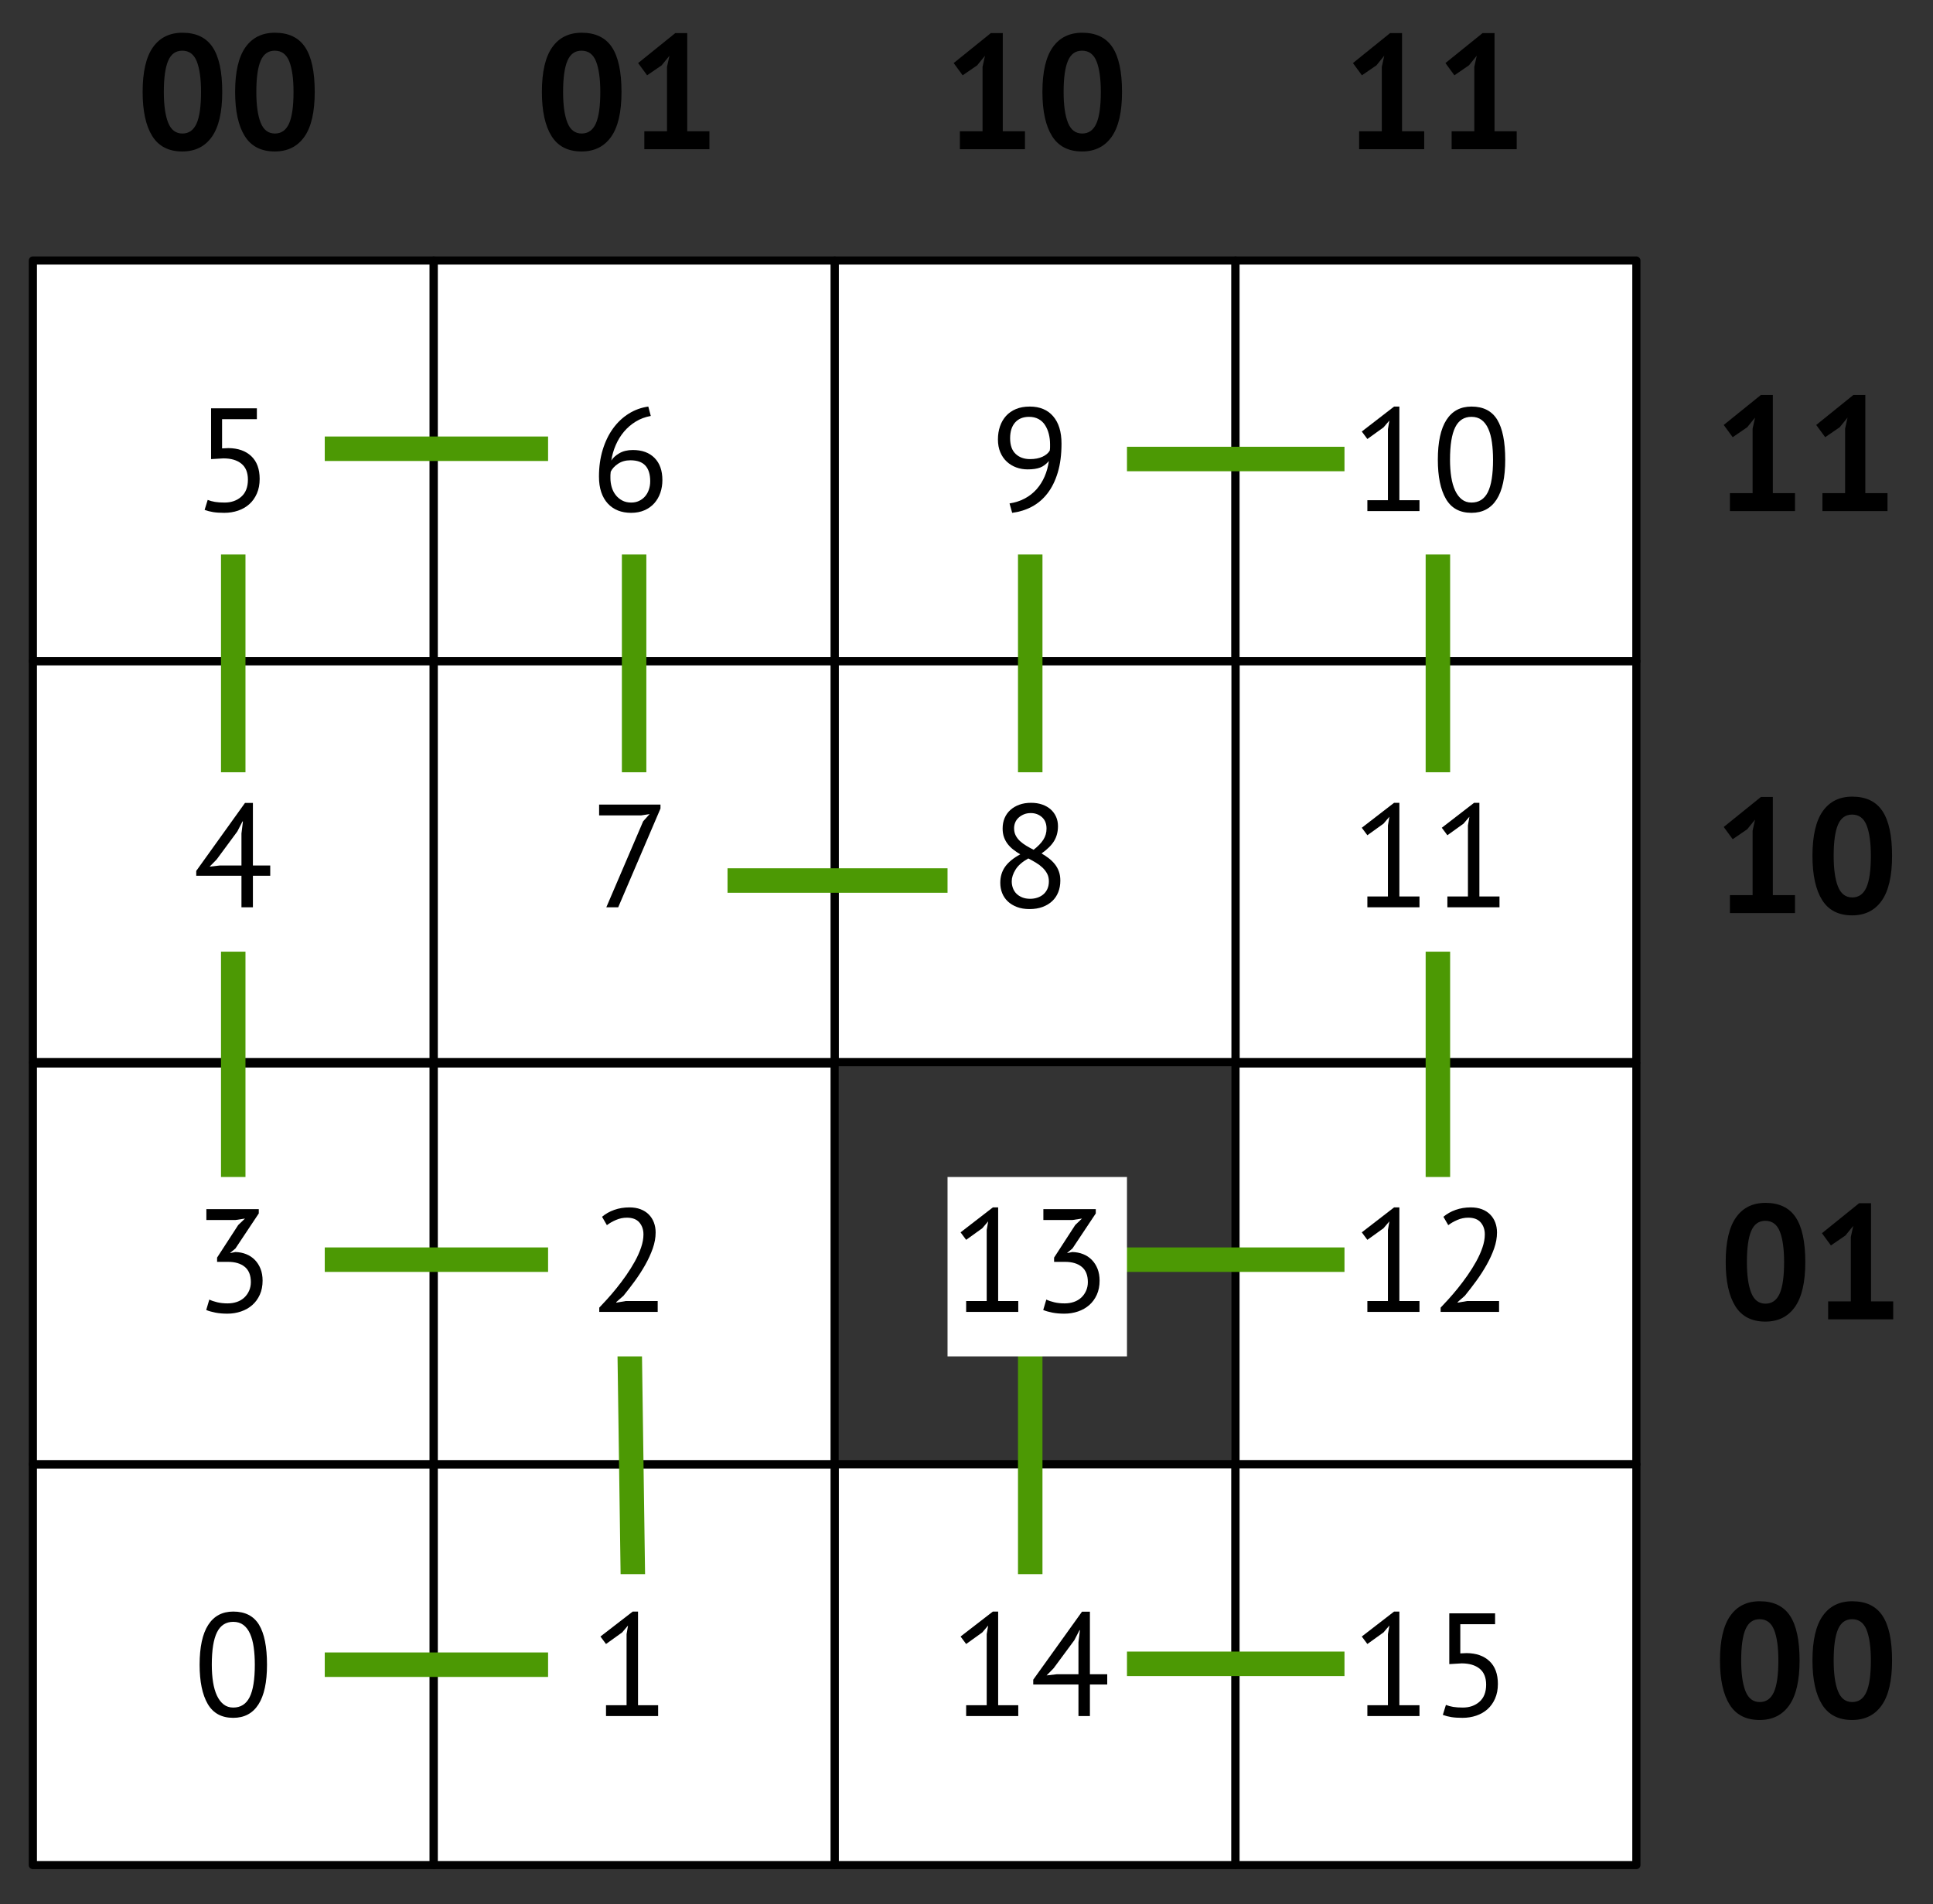 <?xml version="1.0" encoding="UTF-8" standalone="no"?>
<!DOCTYPE svg PUBLIC "-//W3C//DTD SVG 1.1//EN" "http://www.w3.org/Graphics/SVG/1.1/DTD/svg11.dtd">
<svg width="100%" height="100%" viewBox="0 0 474 467" version="1.1" xmlns="http://www.w3.org/2000/svg" xmlns:xlink="http://www.w3.org/1999/xlink" xml:space="preserve" xmlns:serif="http://www.serif.com/" style="fill-rule:evenodd;clip-rule:evenodd;stroke-linejoin:round;stroke-miterlimit:10;">
    <rect x="0" y="0" width="474" height="467" fill="#333333" stroke="none"/>
    <rect id="polygon_triangulation" x="-4942" y="-3278" width="8206" height="4260" style="fill:none;"/>
    <g id="polygon_triangulation1" serif:id="polygon_triangulation">
        <g id="TIN-vertices" serif:id="TIN vertices">
        </g>
        <g id="TIN-edges" serif:id="TIN edges">
        </g>
        <rect x="8.061" y="63.897" width="98.3" height="98.3" style="fill:white;stroke:black;stroke-width:2px;"/>
        <rect x="204.661" y="63.897" width="98.3" height="98.3" style="fill:white;stroke:black;stroke-width:2px;"/>
        <rect x="8.061" y="359.143" width="98.3" height="98.3" style="fill:white;stroke:black;stroke-width:2px;"/>
        <rect x="204.661" y="359.143" width="98.3" height="98.3" style="fill:white;stroke:black;stroke-width:2px;"/>
        <rect x="106.361" y="63.897" width="98.3" height="98.3" style="fill:white;stroke:black;stroke-width:2px;"/>
        <rect x="302.961" y="63.897" width="98.3" height="98.3" style="fill:white;stroke:black;stroke-width:2px;"/>
        <rect x="302.961" y="260.843" width="98.3" height="98.3" style="fill:white;stroke:black;stroke-width:2px;"/>
        <rect x="106.361" y="359.143" width="98.3" height="98.3" style="fill:white;stroke:black;stroke-width:2px;"/>
        <rect x="302.961" y="162.197" width="98.3" height="98.3" style="fill:white;stroke:black;stroke-width:2px;"/>
        <rect x="302.961" y="359.143" width="98.3" height="98.3" style="fill:white;stroke:black;stroke-width:2px;"/>
        <path d="M421.763,407.253C421.763,402.346 422.603,398.7 424.283,396.313C425.963,393.926 428.376,392.733 431.523,392.733C434.883,392.733 437.35,393.913 438.923,396.273C440.496,398.633 441.283,402.293 441.283,407.253C441.283,412.186 440.436,415.853 438.743,418.253C437.05,420.653 434.63,421.853 431.483,421.853C428.15,421.853 425.696,420.593 424.123,418.073C422.55,415.553 421.763,411.946 421.763,407.253ZM426.963,407.253C426.963,410.506 427.316,413.02 428.023,414.793C428.73,416.566 429.896,417.453 431.523,417.453C433.096,417.453 434.25,416.64 434.983,415.013C435.716,413.386 436.083,410.8 436.083,407.253C436.083,404.026 435.736,401.533 435.043,399.773C434.35,398.013 433.163,397.133 431.483,397.133C429.883,397.133 428.73,397.96 428.023,399.613C427.316,401.266 426.963,403.813 426.963,407.253Z" style="fill-rule:nonzero;"/>
        <path d="M444.443,407.253C444.443,402.346 445.283,398.7 446.963,396.313C448.643,393.926 451.056,392.733 454.203,392.733C457.563,392.733 460.03,393.913 461.603,396.273C463.176,398.633 463.963,402.293 463.963,407.253C463.963,412.186 463.116,415.853 461.423,418.253C459.73,420.653 457.31,421.853 454.163,421.853C450.83,421.853 448.376,420.593 446.803,418.073C445.23,415.553 444.443,411.946 444.443,407.253ZM449.643,407.253C449.643,410.506 449.996,413.02 450.703,414.793C451.41,416.566 452.576,417.453 454.203,417.453C455.776,417.453 456.93,416.64 457.663,415.013C458.396,413.386 458.763,410.8 458.763,407.253C458.763,404.026 458.416,401.533 457.723,399.773C457.03,398.013 455.843,397.133 454.163,397.133C452.563,397.133 451.41,397.96 450.703,399.613C449.996,401.266 449.643,403.813 449.643,407.253Z" style="fill-rule:nonzero;"/>
        <path d="M34.976,22.549C34.976,17.642 35.816,13.995 37.496,11.609C39.176,9.222 41.589,8.029 44.736,8.029C48.096,8.029 50.562,9.209 52.136,11.569C53.709,13.929 54.496,17.589 54.496,22.549C54.496,27.482 53.649,31.149 51.956,33.549C50.262,35.949 47.842,37.149 44.696,37.149C41.362,37.149 38.909,35.889 37.336,33.369C35.762,30.849 34.976,27.242 34.976,22.549ZM40.176,22.549C40.176,25.802 40.529,28.315 41.236,30.089C41.942,31.862 43.109,32.749 44.736,32.749C46.309,32.749 47.462,31.935 48.196,30.309C48.929,28.682 49.296,26.095 49.296,22.549C49.296,19.322 48.949,16.829 48.256,15.069C47.562,13.309 46.376,12.429 44.696,12.429C43.096,12.429 41.942,13.255 41.236,14.909C40.529,16.562 40.176,19.109 40.176,22.549Z" style="fill-rule:nonzero;"/>
        <path d="M57.656,22.549C57.656,17.642 58.496,13.995 60.176,11.609C61.856,9.222 64.269,8.029 67.416,8.029C70.776,8.029 73.242,9.209 74.816,11.569C76.389,13.929 77.176,17.589 77.176,22.549C77.176,27.482 76.329,31.149 74.636,33.549C72.942,35.949 70.522,37.149 67.376,37.149C64.042,37.149 61.589,35.889 60.016,33.369C58.442,30.849 57.656,27.242 57.656,22.549ZM62.856,22.549C62.856,25.802 63.209,28.315 63.916,30.089C64.622,31.862 65.789,32.749 67.416,32.749C68.989,32.749 70.142,31.935 70.876,30.309C71.609,28.682 71.976,26.095 71.976,22.549C71.976,19.322 71.629,16.829 70.936,15.069C70.242,13.309 69.056,12.429 67.376,12.429C65.776,12.429 64.622,13.255 63.916,14.909C63.209,16.562 62.856,19.109 62.856,22.549Z" style="fill-rule:nonzero;"/>
        <path d="M235.376,32.189L240.936,32.189L240.936,16.389L241.536,13.669L239.616,16.029L236.056,18.469L233.856,15.469L242.976,8.109L245.896,8.109L245.896,32.189L251.336,32.189L251.336,36.589L235.376,36.589L235.376,32.189Z" style="fill-rule:nonzero;"/>
        <path d="M255.616,22.549C255.616,17.642 256.456,13.995 258.136,11.609C259.816,9.222 262.229,8.029 265.376,8.029C268.736,8.029 271.202,9.209 272.776,11.569C274.349,13.929 275.136,17.589 275.136,22.549C275.136,27.482 274.289,31.149 272.596,33.549C270.902,35.949 268.482,37.149 265.336,37.149C262.002,37.149 259.549,35.889 257.976,33.369C256.402,30.849 255.616,27.242 255.616,22.549ZM260.816,22.549C260.816,25.802 261.169,28.315 261.876,30.089C262.582,31.862 263.749,32.749 265.376,32.749C266.949,32.749 268.102,31.935 268.836,30.309C269.569,28.682 269.936,26.095 269.936,22.549C269.936,19.322 269.589,16.829 268.896,15.069C268.202,13.309 267.016,12.429 265.336,12.429C263.736,12.429 262.582,13.255 261.876,14.909C261.169,16.562 260.816,19.109 260.816,22.549Z" style="fill-rule:nonzero;"/>
        <path d="M132.881,22.549C132.881,17.642 133.721,13.995 135.401,11.609C137.081,9.222 139.494,8.029 142.641,8.029C146.001,8.029 148.468,9.209 150.041,11.569C151.614,13.929 152.401,17.589 152.401,22.549C152.401,27.482 151.554,31.149 149.861,33.549C148.168,35.949 145.748,37.149 142.601,37.149C139.268,37.149 136.814,35.889 135.241,33.369C133.668,30.849 132.881,27.242 132.881,22.549ZM138.081,22.549C138.081,25.802 138.434,28.315 139.141,30.089C139.848,31.862 141.014,32.749 142.641,32.749C144.214,32.749 145.368,31.935 146.101,30.309C146.834,28.682 147.201,26.095 147.201,22.549C147.201,19.322 146.854,16.829 146.161,15.069C145.468,13.309 144.281,12.429 142.601,12.429C141.001,12.429 139.848,13.255 139.141,14.909C138.434,16.562 138.081,19.109 138.081,22.549Z" style="fill-rule:nonzero;"/>
        <path d="M158.001,32.189L163.561,32.189L163.561,16.389L164.161,13.669L162.241,16.029L158.681,18.469L156.481,15.469L165.601,8.109L168.521,8.109L168.521,32.189L173.961,32.189L173.961,36.589L158.001,36.589L158.001,32.189Z" style="fill-rule:nonzero;"/>
        <path d="M333.281,32.189L338.841,32.189L338.841,16.389L339.441,13.669L337.521,16.029L333.961,18.469L331.761,15.469L340.881,8.109L343.801,8.109L343.801,32.189L349.241,32.189L349.241,36.589L333.281,36.589L333.281,32.189Z" style="fill-rule:nonzero;"/>
        <path d="M355.961,32.189L361.521,32.189L361.521,16.389L362.121,13.669L360.201,16.029L356.641,18.469L354.441,15.469L363.561,8.109L366.481,8.109L366.481,32.189L371.921,32.189L371.921,36.589L355.961,36.589L355.961,32.189Z" style="fill-rule:nonzero;"/>
        <path d="M424.203,219.548L429.763,219.548L429.763,203.748L430.363,201.028L428.443,203.388L424.883,205.828L422.683,202.828L431.803,195.468L434.723,195.468L434.723,219.548L440.163,219.548L440.163,223.948L424.203,223.948L424.203,219.548Z" style="fill-rule:nonzero;"/>
        <path d="M444.443,209.908C444.443,205.001 445.283,201.355 446.963,198.968C448.643,196.581 451.056,195.388 454.203,195.388C457.563,195.388 460.03,196.568 461.603,198.928C463.176,201.288 463.963,204.948 463.963,209.908C463.963,214.841 463.116,218.508 461.423,220.908C459.73,223.308 457.31,224.508 454.163,224.508C450.83,224.508 448.376,223.248 446.803,220.728C445.23,218.208 444.443,214.601 444.443,209.908ZM449.643,209.908C449.643,213.161 449.996,215.675 450.703,217.448C451.41,219.221 452.576,220.108 454.203,220.108C455.776,220.108 456.93,219.295 457.663,217.668C458.396,216.041 458.763,213.455 458.763,209.908C458.763,206.681 458.416,204.188 457.723,202.428C457.03,200.668 455.843,199.788 454.163,199.788C452.563,199.788 451.41,200.615 450.703,202.268C449.996,203.921 449.643,206.468 449.643,209.908Z" style="fill-rule:nonzero;"/>
        <path d="M423.167,309.543C423.167,304.637 424.007,300.99 425.687,298.603C427.367,296.217 429.78,295.023 432.927,295.023C436.287,295.023 438.754,296.203 440.327,298.563C441.9,300.923 442.687,304.583 442.687,309.543C442.687,314.477 441.84,318.143 440.147,320.543C438.454,322.943 436.034,324.143 432.887,324.143C429.554,324.143 427.1,322.883 425.527,320.363C423.954,317.843 423.167,314.237 423.167,309.543ZM428.367,309.543C428.367,312.797 428.72,315.31 429.427,317.083C430.134,318.857 431.3,319.743 432.927,319.743C434.5,319.743 435.654,318.93 436.387,317.303C437.12,315.677 437.487,313.09 437.487,309.543C437.487,306.317 437.14,303.823 436.447,302.063C435.754,300.303 434.567,299.423 432.887,299.423C431.287,299.423 430.134,300.25 429.427,301.903C428.72,303.557 428.367,306.103 428.367,309.543Z" style="fill-rule:nonzero;"/>
        <path d="M448.287,319.183L453.847,319.183L453.847,303.383L454.447,300.663L452.527,303.023L448.967,305.463L446.767,302.463L455.887,295.103L458.807,295.103L458.807,319.183L464.247,319.183L464.247,323.583L448.287,323.583L448.287,319.183Z" style="fill-rule:nonzero;"/>
        <path d="M424.203,120.948L429.763,120.948L429.763,105.148L430.363,102.428L428.443,104.788L424.883,107.228L422.683,104.228L431.803,96.868L434.723,96.868L434.723,120.948L440.163,120.948L440.163,125.348L424.203,125.348L424.203,120.948Z" style="fill-rule:nonzero;"/>
        <path d="M446.883,120.948L452.443,120.948L452.443,105.148L453.043,102.428L451.123,104.788L447.563,107.228L445.363,104.228L454.483,96.868L457.403,96.868L457.403,120.948L462.843,120.948L462.843,125.348L446.883,125.348L446.883,120.948Z" style="fill-rule:nonzero;"/>
        <rect x="8.061" y="260.843" width="98.3" height="98.3" style="fill:white;stroke:black;stroke-width:2px;"/>
        <rect x="8.061" y="162.197" width="98.3" height="98.3" style="fill:white;stroke:black;stroke-width:2px;"/>
        <rect x="204.661" y="162.197" width="98.3" height="98.3" style="fill:white;stroke:black;stroke-width:2px;"/>
        <rect x="106.361" y="260.843" width="98.3" height="98.3" style="fill:white;stroke:black;stroke-width:2px;"/>
        <rect x="106.361" y="162.197" width="98.3" height="98.3" style="fill:white;stroke:black;stroke-width:2px;"/>
        <path d="M57.193,408.293L155.493,408.293L154.094,308.949L57.193,308.949L57.193,110.066L155.493,110.066L155.493,215.958L252.628,215.958L252.628,112.575L352.592,112.575L352.592,308.949L252.628,308.949L252.628,408.077L350.743,408.077" style="fill:none;stroke:rgb(76,153,4);stroke-width:6px;"/>
        <g id="halos">
            <rect x="329.688" y="92" width="44" height="44" style="fill:white;"/>
            <rect x="329.688" y="288.675" width="44" height="44" style="fill:white;"/>
            <rect x="329.688" y="189.409" width="44" height="44" style="fill:white;"/>
            <rect x="329.688" y="386.084" width="44" height="44" style="fill:white;"/>
            <rect x="232.35" y="92" width="44" height="44" style="fill:white;"/>
            <rect x="232.35" y="288.675" width="44" height="44" style="fill:white;"/>
            <rect x="232.35" y="189.409" width="44" height="44" style="fill:white;"/>
            <rect x="232.35" y="386.084" width="44" height="44" style="fill:white;"/>
            <rect x="134.398" y="92" width="44" height="44" style="fill:white;"/>
            <rect x="134.398" y="288.675" width="44" height="44" style="fill:white;"/>
            <rect x="134.398" y="189.409" width="44" height="44" style="fill:white;"/>
            <rect x="134.398" y="386.084" width="44" height="44" style="fill:white;"/>
            <rect x="35.634" y="92" width="44" height="44" style="fill:white;"/>
            <rect x="35.634" y="288.675" width="44" height="44" style="fill:white;"/>
            <rect x="35.634" y="189.409" width="44" height="44" style="fill:white;"/>
            <rect x="35.634" y="386.084" width="44" height="44" style="fill:white;"/>
        </g>
        <g id="halos1" serif:id="halos">
        </g>
        <g id="digits">
            <path d="M48.949,408.293C48.949,403.973 49.651,400.721 51.055,398.537C52.459,396.353 54.505,395.261 57.193,395.261C60.097,395.261 62.203,396.335 63.511,398.483C64.819,400.631 65.473,403.901 65.473,408.293C65.473,412.613 64.771,415.865 63.367,418.049C61.963,420.233 59.905,421.325 57.193,421.325C54.337,421.325 52.249,420.185 50.929,417.905C49.609,415.625 48.949,412.421 48.949,408.293ZM51.937,408.293C51.937,409.853 52.039,411.275 52.243,412.559C52.447,413.843 52.765,414.947 53.197,415.871C53.629,416.795 54.175,417.515 54.835,418.031C55.495,418.547 56.281,418.805 57.193,418.805C59.017,418.805 60.355,417.959 61.207,416.267C62.059,414.575 62.485,411.917 62.485,408.293C62.485,406.757 62.395,405.341 62.215,404.045C62.035,402.749 61.735,401.633 61.315,400.697C60.895,399.761 60.349,399.041 59.677,398.537C59.005,398.033 58.177,397.781 57.193,397.781C55.393,397.781 54.067,398.633 53.215,400.337C52.363,402.041 51.937,404.693 51.937,408.293Z" style="fill-rule:nonzero;"/>
            <path d="M55.825,319.677C56.641,319.677 57.397,319.557 58.093,319.317C58.789,319.077 59.389,318.723 59.893,318.255C60.397,317.787 60.793,317.229 61.081,316.581C61.369,315.933 61.513,315.225 61.513,314.457C61.513,312.777 61.015,311.529 60.019,310.713C59.023,309.897 57.649,309.489 55.897,309.489L53.233,309.489L53.233,308.445L58.417,300.453L60.073,298.869L57.733,299.229L50.605,299.229L50.605,296.565L63.457,296.565L63.457,297.609L57.733,306.213L56.473,307.257L56.473,307.329L57.697,307.077C58.657,307.101 59.545,307.275 60.361,307.599C61.177,307.923 61.885,308.391 62.485,309.003C63.085,309.615 63.553,310.347 63.889,311.199C64.225,312.051 64.393,313.017 64.393,314.097C64.393,315.393 64.165,316.545 63.709,317.553C63.253,318.561 62.635,319.407 61.855,320.091C61.075,320.775 60.157,321.297 59.101,321.657C58.045,322.017 56.929,322.197 55.753,322.197C54.673,322.197 53.701,322.113 52.837,321.945C51.973,321.777 51.217,321.561 50.569,321.297L51.325,318.741C51.877,319.005 52.531,319.227 53.287,319.407C54.043,319.587 54.889,319.677 55.825,319.677Z" style="fill-rule:nonzero;"/>
            <path d="M66.265,214.792L62.017,214.792L62.017,222.532L59.209,222.532L59.209,214.792L48.121,214.792L48.121,213.604L60.073,196.936L62.017,196.936L62.017,212.272L66.265,212.272L66.265,214.792ZM59.209,204.424L59.569,201.472L59.461,201.472L58.201,203.92L53.125,210.796L51.397,212.56L53.917,212.272L59.209,212.272L59.209,204.424Z" style="fill-rule:nonzero;"/>
            <path d="M55.069,123.26C56.725,123.26 58.093,122.78 59.173,121.82C60.253,120.86 60.793,119.468 60.793,117.644C60.793,115.892 60.259,114.584 59.191,113.72C58.123,112.856 56.653,112.424 54.781,112.424L51.757,112.604L51.757,100.148L62.989,100.148L62.989,102.812L54.457,102.812L54.457,109.976L56.005,109.904C58.381,109.928 60.253,110.588 61.621,111.884C62.989,113.18 63.673,115.04 63.673,117.464C63.673,118.808 63.445,120.002 62.989,121.046C62.533,122.09 61.915,122.96 61.135,123.656C60.355,124.352 59.437,124.88 58.381,125.24C57.325,125.6 56.197,125.78 54.997,125.78C53.917,125.78 53.005,125.72 52.261,125.6C51.517,125.48 50.821,125.3 50.173,125.06L50.929,122.612C51.481,122.828 52.075,122.99 52.711,123.098C53.347,123.206 54.133,123.26 55.069,123.26Z" style="fill-rule:nonzero;"/>
            <path d="M148.604,418.229L153.644,418.229L153.644,400.805L154.004,398.681L152.564,400.373L148.604,403.217L147.236,401.381L155.156,395.261L156.452,395.261L156.452,418.229L161.384,418.229L161.384,420.893L148.604,420.893L148.604,418.229Z" style="fill-rule:nonzero;"/>
            <path d="M160.772,302.289C160.772,303.561 160.538,304.863 160.07,306.195C159.602,307.527 158.99,308.865 158.234,310.209C157.478,311.553 156.632,312.867 155.696,314.151C154.76,315.435 153.824,316.653 152.888,317.805L151.124,319.353L151.124,319.497L153.428,319.101L161.276,319.101L161.276,321.765L146.948,321.765L146.948,320.721C147.476,320.169 148.112,319.485 148.856,318.669C149.6,317.853 150.374,316.947 151.178,315.951C151.982,314.955 152.774,313.899 153.554,312.783C154.334,311.667 155.042,310.533 155.678,309.381C156.314,308.229 156.824,307.089 157.208,305.961C157.592,304.833 157.784,303.765 157.784,302.757C157.784,301.581 157.448,300.603 156.776,299.823C156.104,299.043 155.084,298.653 153.716,298.653C152.804,298.653 151.916,298.839 151.052,299.211C150.188,299.583 149.444,300.009 148.82,300.489L147.632,298.437C148.472,297.717 149.468,297.153 150.62,296.745C151.772,296.337 153.008,296.133 154.328,296.133C155.36,296.133 156.272,296.283 157.064,296.583C157.856,296.883 158.528,297.309 159.08,297.861C159.632,298.413 160.052,299.067 160.34,299.823C160.628,300.579 160.772,301.401 160.772,302.289Z" style="fill-rule:nonzero;"/>
            <path d="M148.676,222.532L157.712,201.436L159.296,199.672L157.172,199.996L146.912,199.996L146.912,197.332L161.96,197.332L161.96,198.304L151.592,222.532L148.676,222.532Z" style="fill-rule:nonzero;"/>
            <path d="M162.428,117.752C162.428,118.856 162.26,119.894 161.924,120.866C161.588,121.838 161.096,122.69 160.448,123.422C159.8,124.154 158.996,124.73 158.036,125.15C157.076,125.57 155.984,125.78 154.76,125.78C153.56,125.78 152.48,125.588 151.52,125.204C150.56,124.82 149.732,124.25 149.036,123.494C148.34,122.738 147.806,121.808 147.434,120.704C147.062,119.6 146.876,118.328 146.876,116.888C146.876,114.512 147.182,112.322 147.794,110.318C148.406,108.314 149.252,106.568 150.332,105.08C151.412,103.592 152.69,102.386 154.166,101.462C155.642,100.538 157.244,99.956 158.972,99.716L159.584,102.02C158.24,102.26 157.016,102.716 155.912,103.388C154.808,104.06 153.842,104.888 153.014,105.872C152.186,106.856 151.508,107.96 150.98,109.184C150.452,110.408 150.092,111.668 149.9,112.964C150.284,112.316 150.932,111.722 151.844,111.182C152.756,110.642 153.872,110.372 155.192,110.372C157.448,110.372 159.218,111.02 160.502,112.316C161.786,113.612 162.428,115.424 162.428,117.752ZM159.44,118.04C159.44,116.336 159.044,115.052 158.252,114.188C157.46,113.324 156.236,112.892 154.58,112.892C153.404,112.892 152.39,113.18 151.538,113.756C150.686,114.332 150.092,114.98 149.756,115.7C149.708,116.036 149.684,116.312 149.684,116.528L149.684,117.248C149.684,117.992 149.786,118.724 149.99,119.444C150.194,120.164 150.512,120.806 150.944,121.37C151.376,121.934 151.91,122.39 152.546,122.738C153.182,123.086 153.932,123.26 154.796,123.26C155.492,123.26 156.122,123.128 156.686,122.864C157.25,122.6 157.736,122.24 158.144,121.784C158.552,121.328 158.87,120.776 159.098,120.128C159.326,119.48 159.44,118.784 159.44,118.04Z" style="fill-rule:nonzero;"/>
            <path d="M236.914,418.229L241.954,418.229L241.954,400.805L242.314,398.681L240.874,400.373L236.914,403.217L235.546,401.381L243.466,395.261L244.762,395.261L244.762,418.229L249.694,418.229L249.694,420.893L236.914,420.893L236.914,418.229Z" style="fill-rule:nonzero;"/>
            <path d="M271.51,413.153L267.262,413.153L267.262,420.893L264.454,420.893L264.454,413.153L253.366,413.153L253.366,411.965L265.318,395.297L267.262,395.297L267.262,410.633L271.51,410.633L271.51,413.153ZM264.454,402.785L264.814,399.833L264.706,399.833L263.446,402.281L258.37,409.157L256.642,410.921L259.162,410.633L264.454,410.633L264.454,402.785Z" style="fill-rule:nonzero;"/>
            <path d="M236.914,319.101L241.954,319.101L241.954,301.677L242.314,299.553L240.874,301.245L236.914,304.089L235.546,302.253L243.466,296.133L244.762,296.133L244.762,319.101L249.694,319.101L249.694,321.765L236.914,321.765L236.914,319.101Z" style="fill-rule:nonzero;"/>
            <path d="M261.07,319.677C261.886,319.677 262.642,319.557 263.338,319.317C264.034,319.077 264.634,318.723 265.138,318.255C265.642,317.787 266.038,317.229 266.326,316.581C266.614,315.933 266.758,315.225 266.758,314.457C266.758,312.777 266.26,311.529 265.264,310.713C264.268,309.897 262.894,309.489 261.142,309.489L258.478,309.489L258.478,308.445L263.662,300.453L265.318,298.869L262.978,299.229L255.85,299.229L255.85,296.565L268.702,296.565L268.702,297.609L262.978,306.213L261.718,307.257L261.718,307.329L262.942,307.077C263.902,307.101 264.79,307.275 265.606,307.599C266.422,307.923 267.13,308.391 267.73,309.003C268.33,309.615 268.798,310.347 269.134,311.199C269.47,312.051 269.638,313.017 269.638,314.097C269.638,315.393 269.41,316.545 268.954,317.553C268.498,318.561 267.88,319.407 267.1,320.091C266.32,320.775 265.402,321.297 264.346,321.657C263.29,322.017 262.174,322.197 260.998,322.197C259.918,322.197 258.946,322.113 258.082,321.945C257.218,321.777 256.462,321.561 255.814,321.297L256.57,318.741C257.122,319.005 257.776,319.227 258.532,319.407C259.288,319.587 260.134,319.677 261.07,319.677Z" style="fill-rule:nonzero;"/>
            <path d="M245.284,216.52C245.284,215.008 245.68,213.694 246.472,212.578C247.264,211.462 248.5,210.448 250.18,209.536C249.58,209.176 249.022,208.798 248.506,208.402C247.99,208.006 247.534,207.556 247.138,207.052C246.742,206.548 246.43,205.984 246.202,205.36C245.974,204.736 245.86,204.016 245.86,203.2C245.86,202.264 246.022,201.412 246.346,200.644C246.67,199.876 247.138,199.216 247.75,198.664C248.362,198.112 249.094,197.68 249.946,197.368C250.798,197.056 251.764,196.9 252.844,196.9C253.852,196.9 254.764,197.044 255.58,197.332C256.396,197.62 257.086,198.016 257.65,198.52C258.214,199.024 258.652,199.624 258.964,200.32C259.276,201.016 259.432,201.784 259.432,202.624C259.432,203.992 259.12,205.198 258.496,206.242C257.872,207.286 256.84,208.312 255.4,209.32C256.024,209.68 256.618,210.076 257.182,210.508C257.746,210.94 258.238,211.42 258.658,211.948C259.078,212.476 259.408,213.07 259.648,213.73C259.888,214.39 260.008,215.14 260.008,215.98C260.008,217.012 259.84,217.954 259.504,218.806C259.168,219.658 258.676,220.39 258.028,221.002C257.38,221.614 256.588,222.094 255.652,222.442C254.716,222.79 253.648,222.964 252.448,222.964C251.296,222.964 250.276,222.796 249.388,222.46C248.5,222.124 247.75,221.668 247.138,221.092C246.526,220.516 246.064,219.838 245.752,219.058C245.44,218.278 245.284,217.432 245.284,216.52ZM257.2,216.16C257.2,215.44 257.056,214.81 256.768,214.27C256.48,213.73 256.102,213.238 255.634,212.794C255.166,212.35 254.632,211.948 254.032,211.588C253.432,211.228 252.808,210.88 252.16,210.544C250.696,211.36 249.652,212.272 249.028,213.28C248.404,214.288 248.092,215.248 248.092,216.16C248.092,216.736 248.188,217.288 248.38,217.816C248.572,218.344 248.86,218.8 249.244,219.184C249.628,219.568 250.102,219.874 250.666,220.102C251.23,220.33 251.884,220.444 252.628,220.444C253.228,220.444 253.804,220.354 254.356,220.174C254.908,219.994 255.394,219.73 255.814,219.382C256.234,219.034 256.57,218.59 256.822,218.05C257.074,217.51 257.2,216.88 257.2,216.16ZM248.668,203.128C248.668,203.8 248.8,204.394 249.064,204.91C249.328,205.426 249.682,205.888 250.126,206.296C250.57,206.704 251.08,207.082 251.656,207.43C252.232,207.778 252.832,208.108 253.456,208.42C254.536,207.58 255.334,206.752 255.85,205.936C256.366,205.12 256.624,204.22 256.624,203.236C256.624,202.012 256.246,201.07 255.49,200.41C254.734,199.75 253.828,199.42 252.772,199.42C252.124,199.42 251.548,199.528 251.044,199.744C250.54,199.96 250.108,200.236 249.748,200.572C249.388,200.908 249.118,201.298 248.938,201.742C248.758,202.186 248.668,202.648 248.668,203.128Z" style="fill-rule:nonzero;"/>
            <path d="M244.708,107.78C244.708,106.628 244.876,105.56 245.212,104.576C245.548,103.592 246.04,102.74 246.688,102.02C247.336,101.3 248.146,100.736 249.118,100.328C250.09,99.92 251.224,99.716 252.52,99.716C254.968,99.716 256.876,100.508 258.244,102.092C259.612,103.676 260.296,105.908 260.296,108.788C260.296,111.5 259.99,113.87 259.378,115.898C258.766,117.926 257.92,119.636 256.84,121.028C255.76,122.42 254.482,123.506 253.006,124.286C251.53,125.066 249.928,125.564 248.2,125.78L247.552,123.476C248.944,123.26 250.198,122.852 251.314,122.252C252.43,121.652 253.39,120.896 254.194,119.984C254.998,119.072 255.652,118.034 256.156,116.87C256.66,115.706 257.008,114.44 257.2,113.072C256.552,113.84 255.838,114.374 255.058,114.674C254.278,114.974 253.252,115.124 251.98,115.124C250.996,115.124 250.066,114.962 249.19,114.638C248.314,114.314 247.54,113.84 246.868,113.216C246.196,112.592 245.668,111.824 245.284,110.912C244.9,110 244.708,108.956 244.708,107.78ZM247.696,107.492C247.696,109.196 248.146,110.474 249.046,111.326C249.946,112.178 251.128,112.604 252.592,112.604C253.768,112.604 254.776,112.412 255.616,112.028C256.456,111.644 257.056,111.14 257.416,110.516C257.464,110.204 257.488,109.928 257.488,109.688L257.488,108.932C257.488,108.068 257.386,107.234 257.182,106.43C256.978,105.626 256.672,104.906 256.264,104.27C255.856,103.634 255.322,103.136 254.662,102.776C254.002,102.416 253.228,102.236 252.34,102.236C250.876,102.236 249.736,102.698 248.92,103.622C248.104,104.546 247.696,105.836 247.696,107.492Z" style="fill-rule:nonzero;"/>
            <path d="M335.299,418.229L340.339,418.229L340.339,400.805L340.699,398.681L339.259,400.373L335.299,403.217L333.931,401.381L341.851,395.261L343.147,395.261L343.147,418.229L348.079,418.229L348.079,420.893L335.299,420.893L335.299,418.229Z" style="fill-rule:nonzero;"/>
            <path d="M358.699,418.805C360.355,418.805 361.723,418.325 362.803,417.365C363.883,416.405 364.423,415.013 364.423,413.189C364.423,411.437 363.889,410.129 362.821,409.265C361.753,408.401 360.283,407.969 358.411,407.969L355.387,408.149L355.387,395.693L366.619,395.693L366.619,398.357L358.087,398.357L358.087,405.521L359.635,405.449C362.011,405.473 363.883,406.133 365.251,407.429C366.619,408.725 367.303,410.585 367.303,413.009C367.303,414.353 367.075,415.547 366.619,416.591C366.163,417.635 365.545,418.505 364.765,419.201C363.985,419.897 363.067,420.425 362.011,420.785C360.955,421.145 359.827,421.325 358.627,421.325C357.547,421.325 356.635,421.265 355.891,421.145C355.147,421.025 354.451,420.845 353.803,420.605L354.559,418.157C355.111,418.373 355.705,418.535 356.341,418.643C356.977,418.751 357.763,418.805 358.699,418.805Z" style="fill-rule:nonzero;"/>
            <path d="M335.299,319.101L340.339,319.101L340.339,301.677L340.699,299.553L339.259,301.245L335.299,304.089L333.931,302.253L341.851,296.133L343.147,296.133L343.147,319.101L348.079,319.101L348.079,321.765L335.299,321.765L335.299,319.101Z" style="fill-rule:nonzero;"/>
            <path d="M367.087,302.289C367.087,303.561 366.853,304.863 366.385,306.195C365.917,307.527 365.305,308.865 364.549,310.209C363.793,311.553 362.947,312.867 362.011,314.151C361.075,315.435 360.139,316.653 359.203,317.805L357.439,319.353L357.439,319.497L359.743,319.101L367.591,319.101L367.591,321.765L353.263,321.765L353.263,320.721C353.791,320.169 354.427,319.485 355.171,318.669C355.915,317.853 356.689,316.947 357.493,315.951C358.297,314.955 359.089,313.899 359.869,312.783C360.649,311.667 361.357,310.533 361.993,309.381C362.629,308.229 363.139,307.089 363.523,305.961C363.907,304.833 364.099,303.765 364.099,302.757C364.099,301.581 363.763,300.603 363.091,299.823C362.419,299.043 361.399,298.653 360.031,298.653C359.119,298.653 358.231,298.839 357.367,299.211C356.503,299.583 355.759,300.009 355.135,300.489L353.947,298.437C354.787,297.717 355.783,297.153 356.935,296.745C358.087,296.337 359.323,296.133 360.643,296.133C361.675,296.133 362.587,296.283 363.379,296.583C364.171,296.883 364.843,297.309 365.395,297.861C365.947,298.413 366.367,299.067 366.655,299.823C366.943,300.579 367.087,301.401 367.087,302.289Z" style="fill-rule:nonzero;"/>
            <path d="M335.299,219.868L340.339,219.868L340.339,202.444L340.699,200.32L339.259,202.012L335.299,204.856L333.931,203.02L341.851,196.9L343.147,196.9L343.147,219.868L348.079,219.868L348.079,222.532L335.299,222.532L335.299,219.868Z" style="fill-rule:nonzero;"/>
            <path d="M354.919,219.868L359.959,219.868L359.959,202.444L360.319,200.32L358.879,202.012L354.919,204.856L353.551,203.02L361.471,196.9L362.767,196.9L362.767,219.868L367.699,219.868L367.699,222.532L354.919,222.532L354.919,219.868Z" style="fill-rule:nonzero;"/>
            <path d="M335.299,122.684L340.339,122.684L340.339,105.26L340.699,103.136L339.259,104.828L335.299,107.672L333.931,105.836L341.851,99.716L343.147,99.716L343.147,122.684L348.079,122.684L348.079,125.348L335.299,125.348L335.299,122.684Z" style="fill-rule:nonzero;"/>
            <path d="M352.579,112.748C352.579,108.428 353.281,105.176 354.685,102.992C356.089,100.808 358.135,99.716 360.823,99.716C363.727,99.716 365.833,100.79 367.141,102.938C368.449,105.086 369.103,108.356 369.103,112.748C369.103,117.068 368.401,120.32 366.997,122.504C365.593,124.688 363.535,125.78 360.823,125.78C357.967,125.78 355.879,124.64 354.559,122.36C353.239,120.08 352.579,116.876 352.579,112.748ZM355.567,112.748C355.567,114.308 355.669,115.73 355.873,117.014C356.077,118.298 356.395,119.402 356.827,120.326C357.259,121.25 357.805,121.97 358.465,122.486C359.125,123.002 359.911,123.26 360.823,123.26C362.647,123.26 363.985,122.414 364.837,120.722C365.689,119.03 366.115,116.372 366.115,112.748C366.115,111.212 366.025,109.796 365.845,108.5C365.665,107.204 365.365,106.088 364.945,105.152C364.525,104.216 363.979,103.496 363.307,102.992C362.635,102.488 361.807,102.236 360.823,102.236C359.023,102.236 357.697,103.088 356.845,104.792C355.993,106.496 355.567,109.148 355.567,112.748Z" style="fill-rule:nonzero;"/>
        </g>
        <g id="digits1" serif:id="digits">
        </g>
    </g>
</svg>

